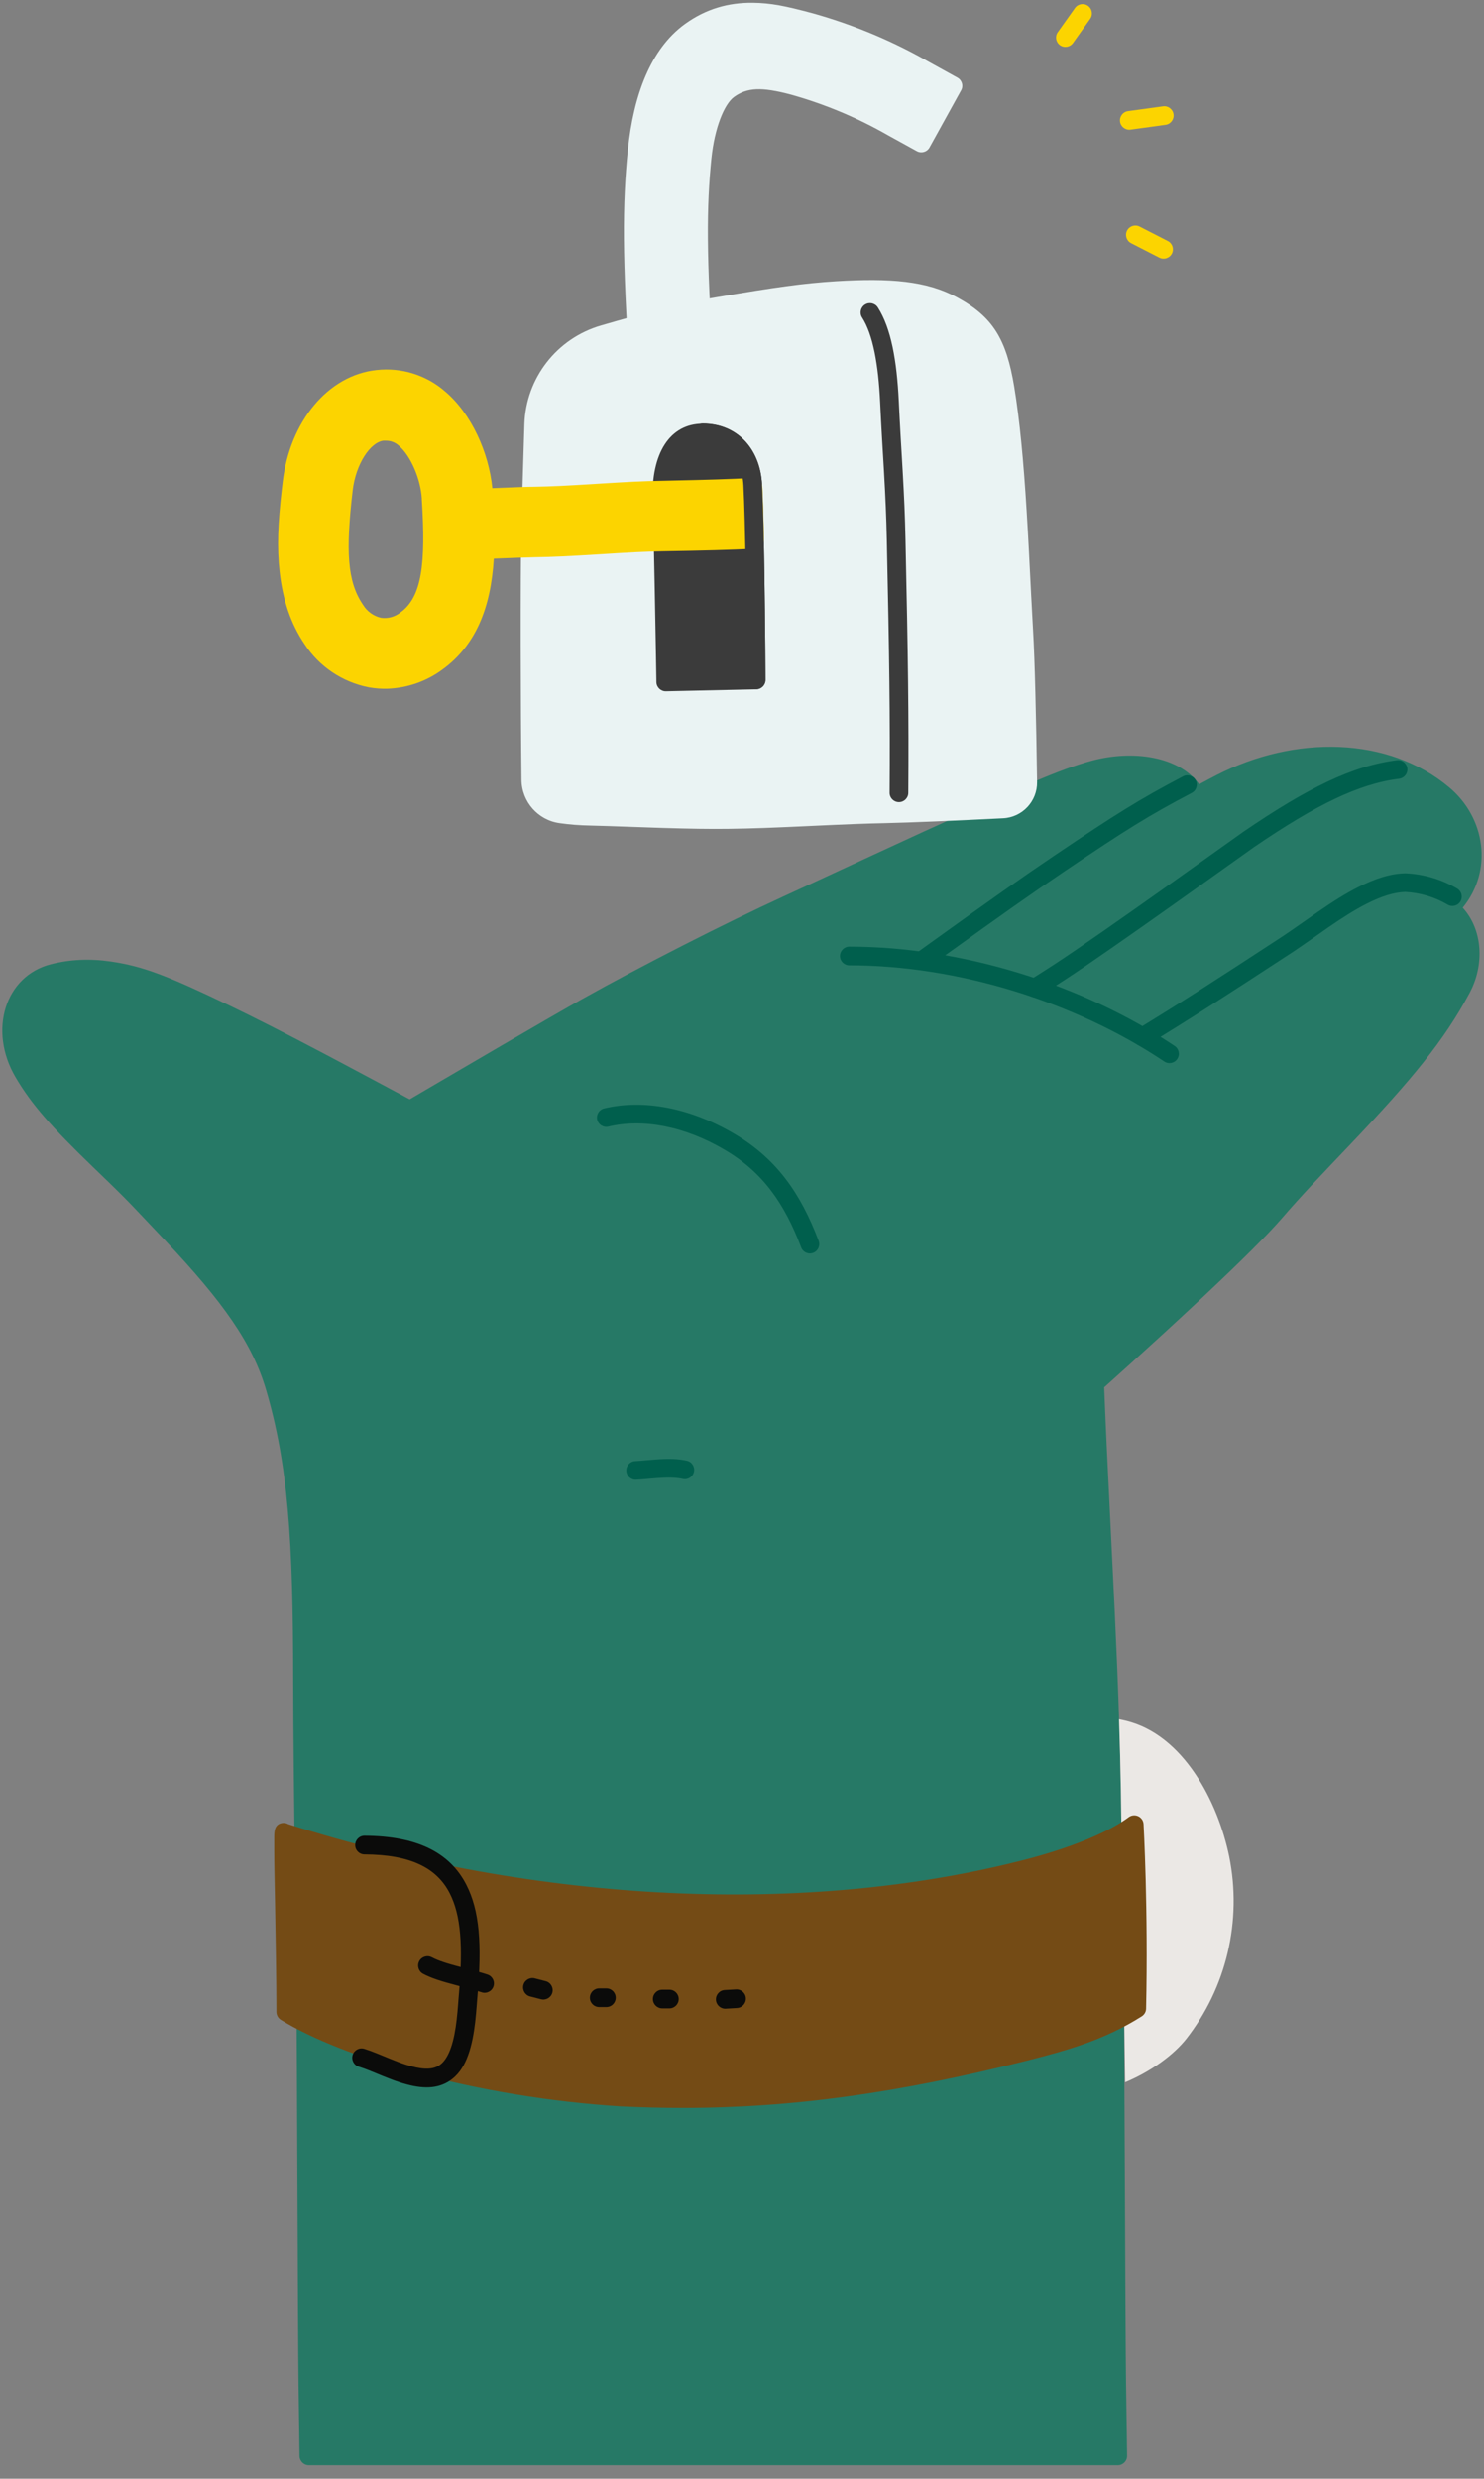 <svg viewBox="129 72 318 531" xmlns="http://www.w3.org/2000/svg" overflow="visible" xmlns:xlink="http://www.w3.org/1999/xlink" width="318px" height="531px"><rect x="129" y="72" width="318" height="531" fill="#808080" stroke="none"/><g id="Master/Hands/Show" stroke="none" stroke-width="1" fill="none" fill-rule="evenodd"><g id="base" transform="translate(129, 231)" fill-rule="nonzero"><path d="M310.61,9.732 C297.519,-1.313 277.456,-1.539 260.739,7.02 C259.533,7.639 258.291,8.299 256.964,9.023 C252.6,2.952 242.682,1.643 234.058,3.927 C230.602,4.846 226.474,6.376 221.455,8.522 C220.067,9.115 218.616,9.753 217.041,10.461 C214.953,11.399 208.089,14.558 206.87,15.106 C201.21,17.646 195.468,20.278 187.218,24.099 C186.423,24.467 185.59,24.853 184.636,25.295 C172.811,30.777 172.367,30.982 168.006,32.982 C155.344,38.789 137.342,47.971 124.693,55.055 C121.154,57.044 115.204,60.479 107.51,64.962 L107.207,65.139 C102.726,67.75 97.945,70.548 93.176,73.346 C91.507,74.325 89.959,75.234 88.57,76.05 C88.269,76.227 88.044,76.36 87.794,76.507 C85.776,75.425 81.759,73.272 80.42,72.556 C76.965,70.707 74.09,69.175 71.311,67.705 C70.443,67.246 69.594,66.798 68.762,66.36 C60.965,62.257 54.556,58.989 49.255,56.447 C36.152,50.155 30.812,48.021 23.789,46.992 C19.33,46.338 15.085,46.502 10.895,47.572 C1.074,50.078 -2.541,61.743 3.314,71.741 C6.79,77.668 11.15,82.524 19.852,90.936 C19.913,90.995 22.437,93.431 23.157,94.129 C24.401,95.336 25.415,96.331 26.366,97.285 C27.287,98.209 28.129,99.073 28.918,99.905 C29.711,100.746 34.186,105.451 35.477,106.825 C47.712,119.843 54.035,128.63 57.002,138.695 C61.694,154.635 62.83,170.728 62.83,201.29 C62.83,209.553 63.033,229.33 63.382,257.135 C63.423,260.402 63.466,263.752 63.51,267.176 C63.659,278.685 63.818,340.519 63.978,352.022 C64.033,356.048 64.085,359.745 64.132,363.031 C64.148,364.181 64.162,365.198 64.175,366.071 C64.188,366.954 64.188,366.954 64.19,367.139 C64.206,368.232 65.097,369.11 66.19,369.11 L239.52,369.11 C240.636,369.11 241.536,368.197 241.52,367.081 C241.509,366.305 241.509,366.305 241.459,362.813 C241.41,359.418 241.356,355.635 241.297,351.561 C241.13,339.921 240.963,278.281 240.807,267.417 L240.803,267.108 C240.522,247.603 240.309,232.834 240.19,224.691 C240.051,216.24 239.777,207.383 239.365,197.377 C239.048,189.687 238.744,183.286 238.077,169.856 C237.275,153.721 236.944,146.711 236.615,138.195 C236.93,137.912 237.282,137.597 237.669,137.251 C239.065,135.998 240.622,134.596 242.298,133.079 C247.087,128.744 251.876,124.353 256.348,120.173 C256.89,119.667 257.425,119.166 257.952,118.67 C265.846,111.253 271.663,105.494 274.695,101.976 C276.638,99.72 278.761,97.371 281.285,94.666 C282.464,93.403 283.701,92.093 285.261,90.451 C285.93,89.747 288.628,86.916 289.305,86.203 C302.688,72.124 309.443,63.9 314.882,53.766 C318.205,47.607 317.675,40.093 313.44,35.459 C320.011,27.408 318.249,16.179 310.61,9.732 Z" id="Path" fill="#267966"/><path d="M136.321,157.997 C137.072,157.955 137.619,157.911 139.07,157.784 C139.94,157.708 140.392,157.671 140.903,157.634 C143.251,157.467 144.895,157.506 146.316,157.822 C147.394,158.062 148.462,157.383 148.702,156.304 C148.942,155.226 148.263,154.158 147.184,153.918 C145.303,153.499 143.322,153.452 140.619,153.644 C140.08,153.683 139.612,153.722 138.721,153.8 C137.315,153.923 136.792,153.965 136.099,154.003 C134.996,154.064 134.152,155.008 134.213,156.111 C134.274,157.214 135.218,158.058 136.321,157.997 Z" id="Path" fill="#005f4d"/><path d="M130.386,82.345 C137.662,80.6 146.614,82.178 155.401,87.381 C163.416,92.127 168.089,98.749 171.68,108.228 C172.071,109.261 173.226,109.782 174.258,109.39 C175.291,108.999 175.812,107.844 175.42,106.812 C171.537,96.56 166.358,89.22 157.439,83.939 C147.786,78.223 137.777,76.459 129.454,78.455 C128.38,78.713 127.718,79.792 127.975,80.866 C128.233,81.94 129.312,82.602 130.386,82.345 Z" id="Path" fill="#005f4d"/><path d="M182,47.8 C205.1,47.8 230.213,55.526 249.499,68.403 C250.418,69.017 251.66,68.769 252.273,67.851 C252.887,66.932 252.639,65.69 251.721,65.077 C231.782,51.764 205.896,43.8 182,43.8 C180.895,43.8 180,44.695 180,45.8 C180,46.905 180.895,47.8 182,47.8 Z" id="Path" fill="#005f4d"/><path d="M222.801,54.345 C224.521,53.269 226.245,52.169 227.979,51.041 C238.305,44.329 267.343,23.413 268.707,22.481 C282.029,13.385 291.192,8.891 299.825,7.825 C300.921,7.69 301.7,6.691 301.565,5.595 C301.43,4.499 300.431,3.72 299.335,3.855 C289.903,5.02 280.262,9.748 266.452,19.178 C265.014,20.16 236.028,41.039 225.799,47.688 C224.084,48.803 222.38,49.89 220.679,50.955 C219.743,51.541 219.459,52.775 220.045,53.711 C220.631,54.647 221.865,54.931 222.801,54.345 Z" id="Path" fill="#005f4d"/><path d="M199.077,48.144 C199.983,47.494 200.822,46.89 202.259,45.857 C215.194,36.554 220.735,32.631 228.279,27.538 C241.235,18.791 246.171,15.7 255.38,10.86 C256.358,10.347 256.734,9.137 256.22,8.16 C255.707,7.182 254.497,6.806 253.52,7.32 C244.149,12.244 239.11,15.4 226.041,24.222 C218.453,29.345 212.89,33.283 199.923,42.61 C198.487,43.642 197.648,44.246 196.743,44.896 C195.846,45.54 195.641,46.79 196.286,47.687 C196.93,48.584 198.18,48.789 199.077,48.144 Z" id="Path" fill="#005f4d"/><path d="M310.215,34.804 C311.167,35.364 312.393,35.046 312.954,34.095 C313.514,33.143 313.196,31.917 312.245,31.356 C308.901,29.389 305.129,28.265 301.254,28.082 L301.126,28.08 C298.023,28.133 294.667,29.187 290.916,31.106 C288.334,32.427 285.7,34.074 282.405,36.347 C282.303,36.417 276.362,40.601 274.916,41.545 C259.675,51.518 252.65,56.029 243.799,61.422 C242.856,61.997 242.557,63.227 243.132,64.171 C243.707,65.114 244.937,65.413 245.881,64.838 C254.779,59.416 261.83,54.888 277.105,44.894 C278.619,43.905 284.628,39.673 284.676,39.64 C287.84,37.457 290.342,35.893 292.738,34.667 C295.965,33.016 298.75,32.136 301.131,32.081 C304.334,32.242 307.451,33.176 310.215,34.804 Z" id="Path" fill="#005f4d"/></g><g id="Show/Wear" transform="scale(1 1)"><g id="Show/Wear/Watch" stroke="none" stroke-width="1" fill="none" fill-rule="evenodd"><g id="clothing" transform="translate(187, 440)" fill-rule="nonzero"><path d="M183.19,0.62 C182.75,0.51 182.28,0.41 181.8,0.32 C181.97,5.46 182.1,10.6 182.19,15.71 C182.4,28.38 182.79,56.25 183.1,78.08 C188.53,75.82 193.4,72.3 196.18,68.81 C204.83,57.74 208.196,43.436 205.39,29.67 C203,18.07 195.63,3.58 183.19,0.62 Z" id="Path" fill="#EBE8E5"/><path d="M187.05,22.78 C187.009,22.048 186.57,21.397 185.906,21.084 C185.243,20.771 184.461,20.846 183.87,21.28 C177.62,25.9 166.53,29.12 162.05,30.28 C115.05,42.53 57.36,39.8 3.77,22.78 C3.419,22.578 3.014,22.487 2.61,22.52 C0.77,22.71 0.76,24.41 0.76,25.66 C0.76,26.41 0.76,27.49 0.76,28.82 C0.76,31.47 0.86,35.13 0.93,39.18 C1.07,47.02 1.24,56.78 1.24,63.03 C1.251,63.733 1.631,64.379 2.24,64.73 C8.7,68.73 19.24,72.89 30.41,75.88 C44.99,79.819 59.928,82.284 75,83.24 C79.48,83.46 83.9,83.57 88.31,83.57 C111.67,83.57 134.44,80.4 161.95,73.46 C170.77,71.23 178.71,68.98 186.66,63.95 C187.224,63.593 187.573,62.978 187.59,62.31 C188.06,41.14 187.06,23 187.05,22.78 Z" id="Path" fill="#744B15"/><path d="M55.593,59.687 L57.933,60.287 C59.003,60.562 60.093,59.917 60.367,58.847 C60.642,57.777 59.997,56.687 58.927,56.413 L56.587,55.813 C55.517,55.538 54.427,56.183 54.153,57.253 C53.878,58.323 54.523,59.413 55.593,59.687 Z" id="Path" fill="#0B0B0A"/><path d="M70.4,61.96 L71.94,61.96 C73.045,61.96 73.94,61.065 73.94,59.96 C73.94,58.855 73.045,57.96 71.94,57.96 L70.4,57.96 C69.295,57.96 68.4,58.855 68.4,59.96 C68.4,61.065 69.295,61.96 70.4,61.96 Z" id="Path" fill="#0B0B0A"/><path d="M83.91,62.24 L85.44,62.24 C86.545,62.24 87.44,61.345 87.44,60.24 C87.44,59.135 86.545,58.24 85.44,58.24 L83.91,58.24 C82.805,58.24 81.91,59.135 81.91,60.24 C81.91,61.345 82.805,62.24 83.91,62.24 Z" id="Path" fill="#0B0B0A"/><path d="M97.526,62.307 L99.946,62.167 C101.048,62.103 101.89,61.157 101.827,60.054 C101.763,58.952 100.817,58.11 99.714,58.173 L97.294,58.313 C96.192,58.377 95.35,59.323 95.413,60.426 C95.477,61.528 96.423,62.37 97.526,62.307 Z" id="Path" fill="#0B0B0A"/><path d="M20.1,29.26 C29.926,29.309 35.56,32.115 38.357,37.562 C40.775,42.271 41.239,48.835 40.328,59.296 C40.311,59.487 40.295,59.688 40.277,59.915 C40.253,60.215 40.169,61.296 40.161,61.397 C40.113,62.01 40.073,62.498 40.03,62.98 C39.919,64.212 39.797,65.279 39.644,66.288 C38.983,70.674 37.779,73.487 35.952,74.552 C34.418,75.448 32.128,75.333 28.877,74.273 C27.841,73.935 26.776,73.53 25.322,72.936 C25.378,72.959 23.205,72.062 22.618,71.828 C21.601,71.422 20.796,71.129 20.06,70.906 C19.003,70.586 17.886,71.183 17.566,72.24 C17.246,73.297 17.843,74.414 18.9,74.734 C19.508,74.918 20.215,75.176 21.136,75.543 C21.697,75.767 23.844,76.653 23.809,76.639 C25.345,77.267 26.49,77.702 27.637,78.076 C31.873,79.457 35.198,79.624 37.968,78.007 C41.157,76.147 42.772,72.376 43.6,66.885 C43.765,65.788 43.896,64.645 44.014,63.339 C44.059,62.839 44.1,62.336 44.149,61.708 C44.158,61.603 44.24,60.527 44.264,60.233 C44.281,60.014 44.297,59.821 44.313,59.641 C45.286,48.474 44.779,41.312 41.915,35.735 C38.366,28.822 31.325,25.315 20.12,25.26 C19.015,25.255 18.115,26.146 18.11,27.25 C18.105,28.355 18.996,29.255 20.1,29.26 Z" id="Path" fill="#0B0B0A"/><path d="M32.671,54.841 C34.448,55.774 36.449,56.419 40.086,57.372 C40.371,57.446 41.345,57.7 41.5,57.741 C43.228,58.192 44.26,58.482 45.224,58.799 C46.273,59.145 47.403,58.575 47.749,57.526 C48.095,56.477 47.525,55.347 46.476,55.001 C45.411,54.649 44.316,54.342 42.512,53.871 C42.354,53.829 41.381,53.576 41.099,53.502 C37.758,52.627 35.946,52.043 34.529,51.299 C33.551,50.786 32.342,51.163 31.829,52.141 C31.316,53.119 31.693,54.328 32.671,54.841 Z" id="Path" fill="#0B0B0A"/></g></g></g><g id="Show/Item" transform="scale(1 1)"><g id="Show/Item/Unlocked" stroke="none" stroke-width="1" fill="none" fill-rule="evenodd"><g id="items" transform="translate(188, 72)" fill-rule="nonzero"><path d="M78.507,88.076 C77.406,88.146 76.457,87.312 76.384,86.211 L75.924,79.211 C74.367,55.562 74.345,43.648 75.551,32.024 C76.749,20.457 80.382,10.483 87.78,5.138 C92.24,1.919 97.045,0.534 102.331,0.599 C106.167,0.646 109.221,1.254 115.086,2.83 L115.322,2.895 C123.962,5.325 132.271,8.808 140.038,13.25 L146.168,16.64 C147.134,17.174 147.485,18.391 146.95,19.357 L140.18,31.607 C139.647,32.573 138.431,32.924 137.464,32.391 L131.305,28.995 C124.799,25.264 117.857,22.349 110.654,20.32 L110.445,20.263 C104.164,18.59 101.089,18.764 98.314,20.759 C96.177,22.308 94.126,27.415 93.45,33.914 C92.377,44.354 92.348,54.769 93.886,78.059 L94.346,85.059 C94.418,86.163 93.581,87.116 92.477,87.186 L78.507,88.076 Z" id="Path" fill="#EAF3F3"/><path d="M115.087,176.929 C106.096,177.347 102.15,177.497 97.185,177.56 C93.014,177.611 88.675,177.544 83.097,177.37 C81.431,177.318 80.042,177.27 77.135,177.167 C72.219,176.992 70.152,176.924 67.529,176.86 C65.307,176.825 63.09,176.651 60.894,176.341 C56.271,175.696 52.812,171.773 52.75,167.104 C52.561,151.489 52.516,123.085 52.7,114.228 C52.789,109.992 53.041,101.325 53.371,90.845 C53.693,80.982 60.334,72.451 69.811,69.72 C79.514,66.896 86.869,64.966 91.04,64.267 C92.098,64.09 92.854,63.963 94.894,63.617 C107.32,61.51 113.021,60.698 120.168,60.244 C131.738,59.538 139.563,60.157 146.085,63.703 C153.773,67.883 156.657,72.639 158.344,82.928 C159.5,90.01 160.311,98.492 160.99,109.437 C161.164,112.239 161.328,115.162 161.51,118.657 C161.613,120.64 161.947,127.249 161.962,127.539 C162.118,130.583 162.241,132.868 162.366,134.992 C162.74,141.294 163.039,153.946 163.23,167.53 C163.293,171.663 160.064,175.101 155.941,175.297 C146.271,175.788 135.812,176.237 130.671,176.34 C126.344,176.429 122.849,176.568 115.087,176.929 Z" id="Path" fill="#EAF3F3"/><path d="M83.703,148.09 C82.595,148.114 81.678,147.231 81.66,146.123 L81.653,145.657 C81.644,145.13 81.644,145.13 81.631,144.339 C81.607,142.921 81.58,141.34 81.55,139.637 C81.466,134.772 81.377,129.908 81.288,125.368 C81.236,122.69 81.185,120.203 81.136,117.945 C81.031,113.083 80.938,109.403 80.861,107.159 C80.518,97.198 84.471,90.76 91.62,90.76 C98.722,90.76 103.865,95.883 104.297,103.803 C104.507,107.718 104.674,114.306 104.804,122.833 C104.88,127.827 104.939,133.177 104.982,138.527 C104.997,140.399 105.01,142.138 105.019,143.698 C105.022,144.244 105.025,144.729 105.027,145.147 C105.03,145.571 105.03,145.571 105.03,145.661 C105.035,146.752 104.164,147.646 103.073,147.67 L83.703,148.09 Z" id="Path" fill="#3B3B3B"/><path d="M125.736,68.019 C128.057,71.644 129.22,78.085 129.602,86.174 C129.722,88.764 129.854,91.231 130.027,94.201 C130.081,95.129 130.352,99.686 130.424,100.95 C130.745,106.528 130.925,110.697 131.03,115.593 C131.582,140.922 131.75,153.716 131.63,169.825 C131.622,170.93 132.511,171.832 133.615,171.84 C134.72,171.848 135.622,170.959 135.63,169.855 C135.75,153.697 135.582,140.871 135.03,115.506 C134.923,110.557 134.741,106.343 134.418,100.721 C134.345,99.452 134.074,94.893 134.02,93.969 C133.848,91.013 133.717,88.561 133.598,85.987 C133.183,77.206 131.932,70.278 129.104,65.861 C128.509,64.931 127.272,64.66 126.341,65.256 C125.411,65.851 125.14,67.088 125.736,68.019 Z" id="Path" fill="#3B3B3B"/><path d="M170.929,9.21 L174.609,4.04 C175.25,3.14 175.04,1.891 174.14,1.251 C173.24,0.61 171.991,0.82 171.351,1.72 L167.671,6.89 C167.03,7.79 167.24,9.039 168.14,9.679 C169.04,10.32 170.289,10.11 170.929,9.21 Z" id="Path" fill="#FCD400"/><path d="M183.262,27.771 L190.762,26.741 C191.856,26.591 192.622,25.582 192.471,24.488 C192.321,23.394 191.312,22.628 190.218,22.779 L182.718,23.809 C181.624,23.959 180.858,24.968 181.009,26.062 C181.159,27.156 182.168,27.922 183.262,27.771 Z" id="Path" fill="#FCD400"/><path d="M183.378,52.1 L189.428,55.2 C190.411,55.704 191.616,55.315 192.12,54.332 C192.624,53.349 192.235,52.144 191.252,51.64 L185.202,48.54 C184.219,48.036 183.014,48.425 182.51,49.408 C182.006,50.391 182.395,51.596 183.378,52.1 Z" id="Path" fill="#FCD400"/><path d="M36.403,83.874 C42.018,88.634 45.735,96.896 46.504,104.578 C46.648,104.572 46.809,104.565 47.092,104.553 C47.436,104.539 47.436,104.539 47.78,104.524 C51.778,104.357 54.037,104.28 55.419,104.28 C59.1,104.222 62.227,104.064 68.775,103.654 L69.386,103.616 C75.565,103.229 78.833,103.065 82.611,103 C83.038,102.991 83.343,102.984 84.077,102.968 C93.338,102.768 97.151,102.656 102.253,102.383 C103.358,102.324 104.301,103.173 104.357,104.278 C104.493,106.939 104.615,110.874 104.71,115.509 C104.732,116.593 103.886,117.497 102.804,117.548 C97.04,117.818 92.202,117.941 82.912,118.1 C79.243,118.158 75.956,118.327 69.763,118.726 L69.168,118.763 C62.846,119.151 59.528,119.313 55.678,119.37 C54.06,119.401 50.528,119.524 46.816,119.673 C46.186,130.23 42.936,138.26 35.82,143.427 C32.413,145.951 28.321,147.385 24.071,147.539 C22.748,147.579 21.424,147.486 20.083,147.254 C14.392,146.16 9.392,142.798 6.256,137.974 C3.28,133.595 1.589,128.445 0.928,122.562 C0.33,117.248 0.55,112.21 1.377,104.951 C1.432,104.468 1.476,104.089 1.574,103.257 C3.095,90.307 11.278,80.38 21.665,79.273 C27.018,78.668 32.377,80.346 36.403,83.874 Z M23.159,94.405 C20.352,94.757 17.246,99.375 16.576,105.062 C15.065,118.004 15.402,124.569 18.744,129.486 L18.799,129.571 C19.66,130.986 21.059,131.989 22.674,132.35 C24.131,132.549 25.607,132.148 26.764,131.238 L26.828,131.189 C31.405,127.879 32.262,120.777 31.394,107.046 L31.39,106.92 L31.39,106.781 C31.133,102.705 29.071,97.694 26.453,95.469 C25.682,94.757 24.662,94.376 23.613,94.409 L23.446,94.407 C23.35,94.402 23.254,94.402 23.159,94.405 Z" id="Combined-Shape" fill="#FCD400"/><path d="M91.62,94.72 C96.534,94.72 99.985,98.151 100.303,103.979 C100.509,107.825 100.675,114.377 100.805,122.854 C100.881,127.837 100.939,133.178 100.982,138.519 C100.998,140.389 101.01,142.124 101.019,143.682 C101.023,144.227 101.025,144.711 101.027,145.128 C101.03,145.551 101.03,145.551 101.03,145.639 C101.035,146.744 101.935,147.635 103.039,147.63 C104.144,147.625 105.035,146.725 105.03,145.621 C105.03,145.531 105.03,145.531 105.027,145.107 C105.025,144.689 105.022,144.204 105.019,143.658 C105.01,142.098 104.997,140.359 104.982,138.487 C104.939,133.137 104.88,127.787 104.804,122.793 C104.674,114.266 104.507,107.678 104.297,103.763 C103.866,95.853 98.702,90.72 91.62,90.72 C90.515,90.72 89.62,91.615 89.62,92.72 C89.62,93.825 90.515,94.72 91.62,94.72 Z" id="Path" fill="#3B3B3B"/></g></g></g></g></svg>